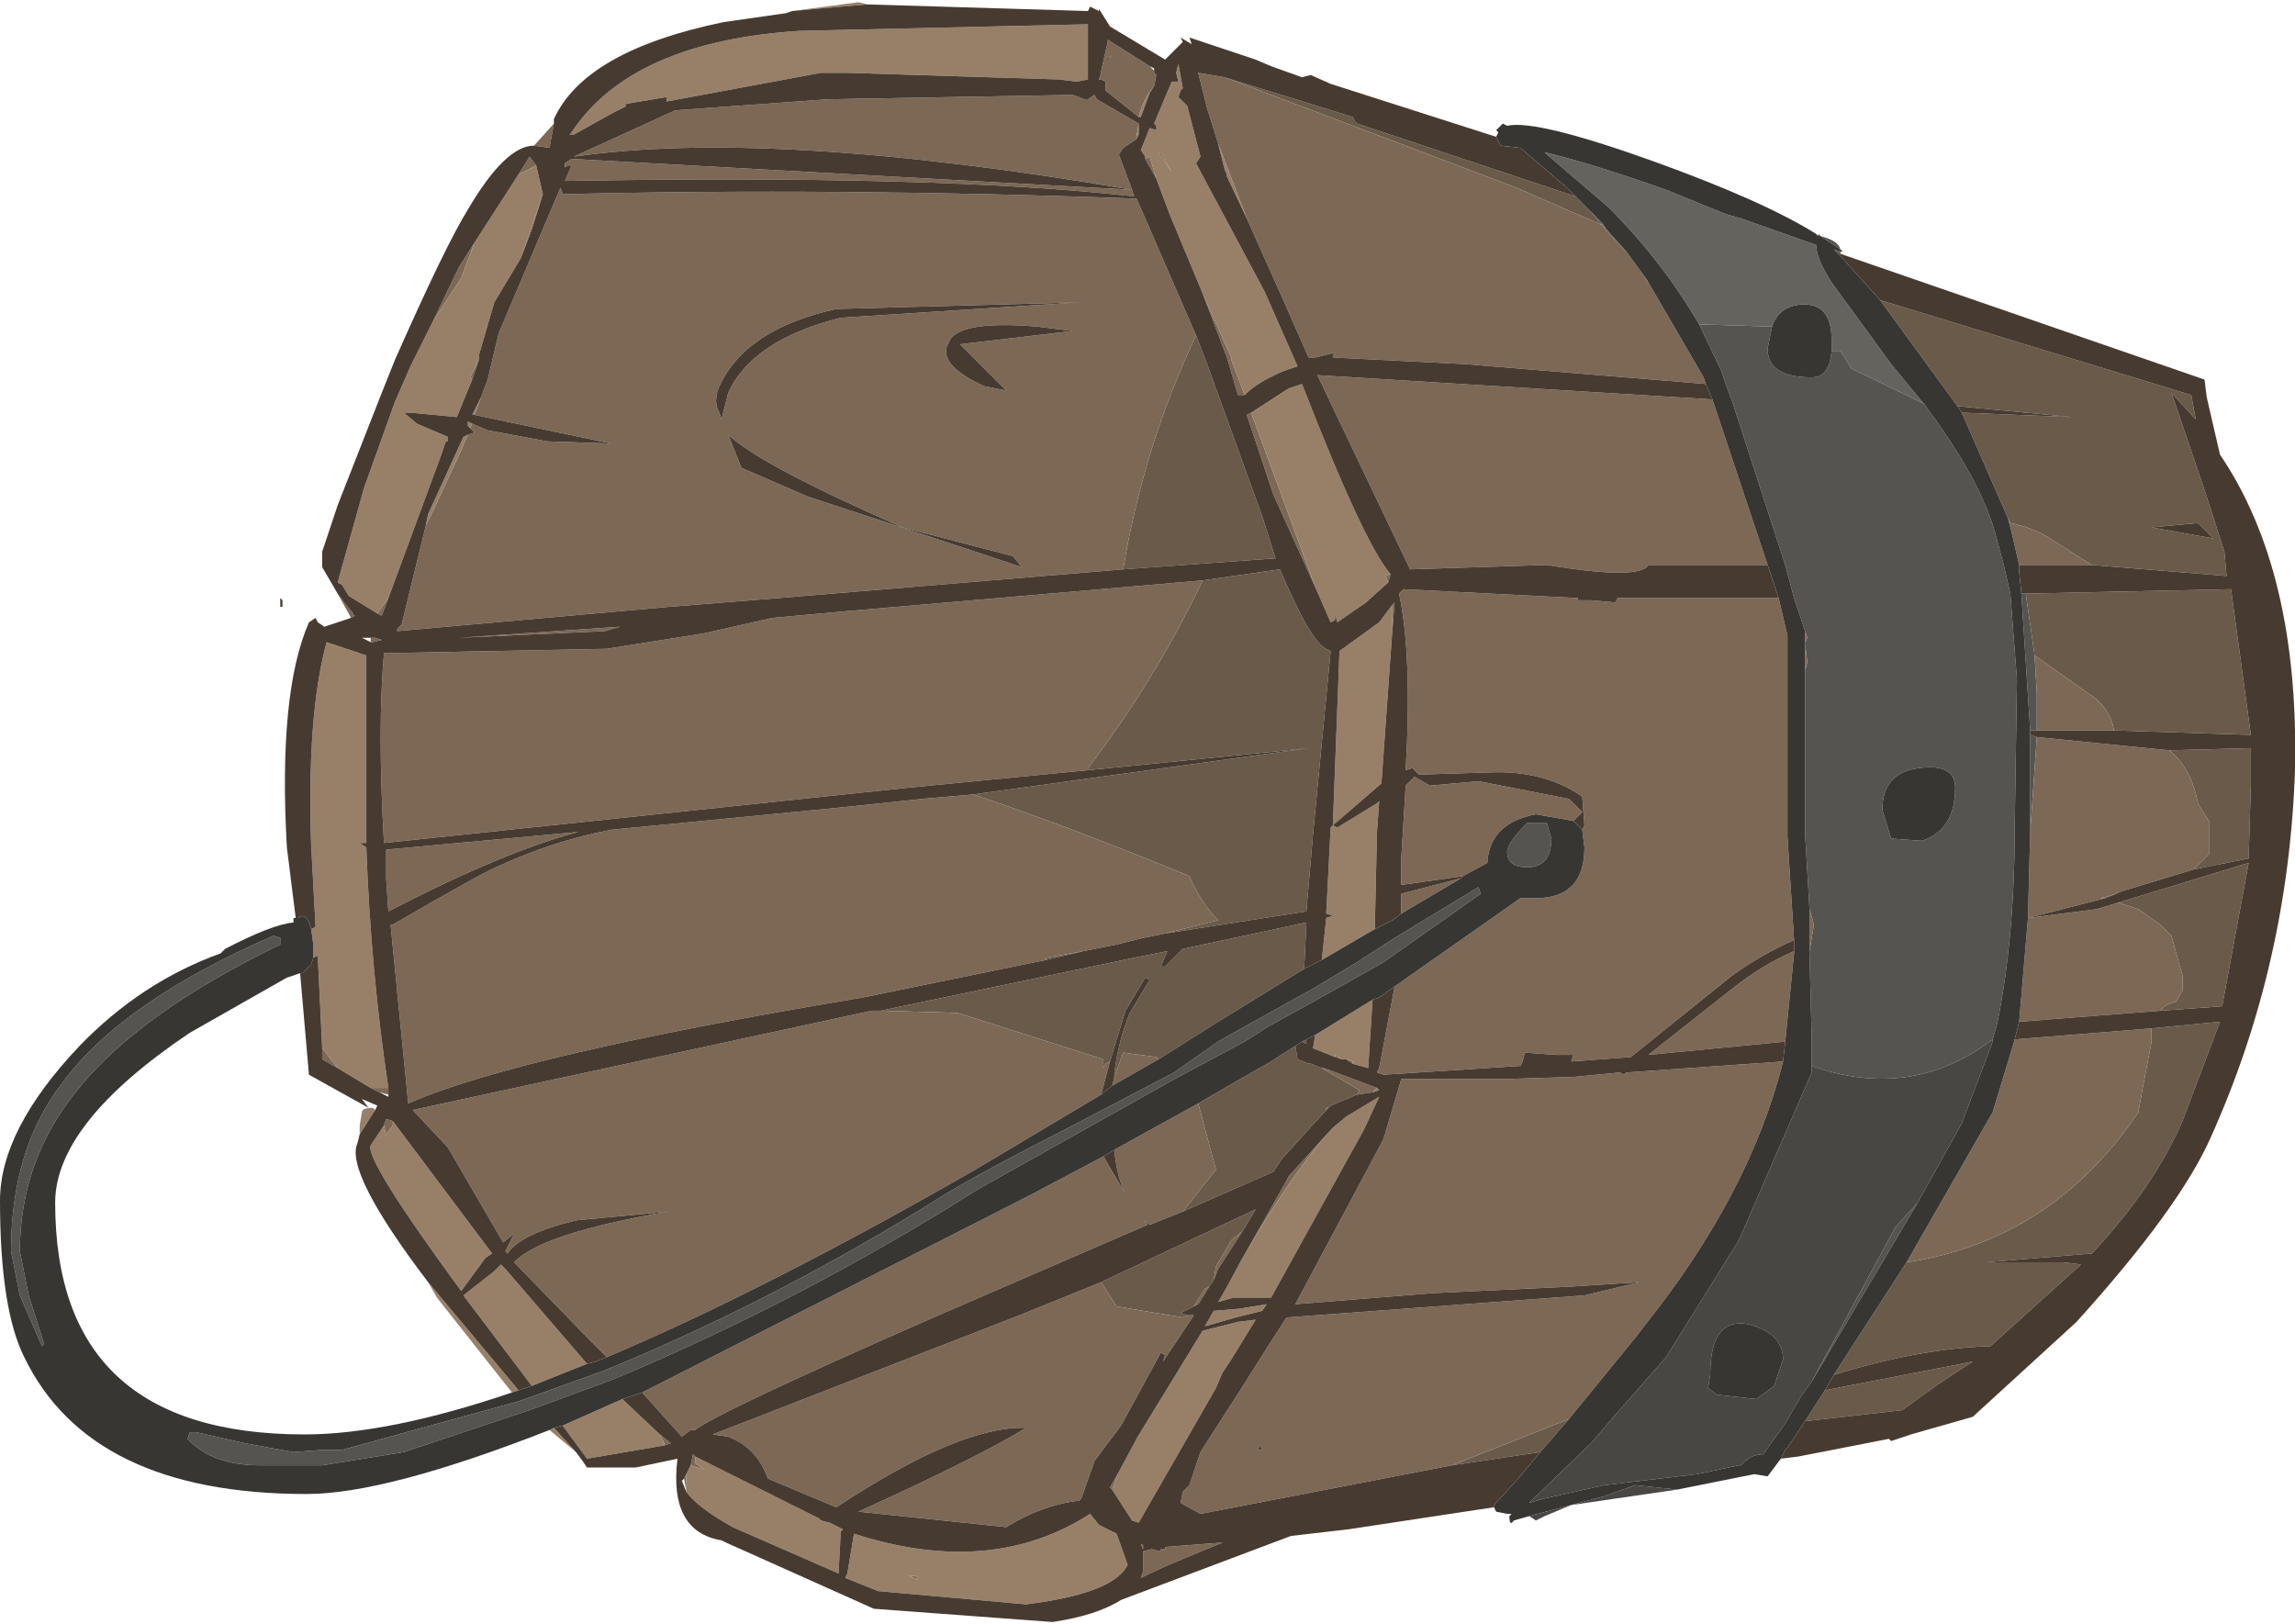 <?xml version="1.0" encoding="UTF-8" standalone="no"?>
<svg xmlns:ffdec="https://www.free-decompiler.com/flash" xmlns:xlink="http://www.w3.org/1999/xlink" ffdec:objectType="frame" height="36.8px" width="52.0px" xmlns="http://www.w3.org/2000/svg">
  <g transform="matrix(1.0, 0.0, 0.0, 1.0, 0.0, 0.0)">
    <use ffdec:characterId="922" height="36.8" transform="matrix(1.0, 0.0, 0.0, 1.0, 0.0, 0.0)" width="52.0" xlink:href="#shape0"/>
  </g>
  <defs>
    <g id="shape0" transform="matrix(1.0, 0.0, 0.0, 1.0, 0.0, 0.0)">
      <path d="M38.5 7.35 Q37.65 5.9 36.45 4.7 L35.05 3.5 35.0 3.45 Q36.05 3.7 37.75 4.3 L39.1 4.85 39.45 4.95 41.15 5.55 Q41.15 5.85 41.5 6.4 L42.85 8.25 43.55 9.1 43.6 9.15 41.95 8.35 41.7 7.95 41.55 7.95 41.5 7.95 41.5 7.7 Q41.5 6.85 40.8 6.9 40.3 6.95 40.15 7.4 L38.5 7.35 M36.3 5.05 L36.4 5.2 36.3 5.1 36.3 5.05 M37.25 6.25 L37.35 6.4 37.3 6.35 37.25 6.25" fill="#64635d" fill-rule="evenodd" stroke="none"/>
      <path d="M41.15 5.3 L41.2 5.35 41.15 5.3 M41.25 5.35 Q41.65 5.45 41.7 5.65 L41.25 5.35 M41.7 5.7 L41.7 5.75 41.6 5.7 41.55 5.65 41.7 5.7 M38.5 7.35 L40.15 7.4 40.05 7.9 Q40.05 8.55 41.05 8.55 41.45 8.55 41.5 7.95 L41.55 7.95 41.7 7.95 41.95 8.35 43.6 9.15 43.7 9.3 Q44.85 10.85 45.2 12.05 L45.4 12.8 45.55 13.45 45.7 15.4 45.65 18.7 Q45.65 21.25 45.25 23.2 L45.15 23.55 Q43.3 24.95 41.05 24.15 L41.05 24.0 41.05 23.55 41.0 21.6 41.0 21.55 41.1 20.95 41.0 20.6 40.9 18.9 40.9 15.2 40.95 15.0 40.9 14.6 40.9 14.55 40.95 14.45 40.9 14.3 40.65 13.55 40.45 12.8 39.25 9.1 39.1 8.7 39.0 8.4 38.5 7.35 M43.45 27.25 L41.05 31.3 42.95 27.8 43.45 27.25 M45.9 13.45 L46.1 14.85 46.15 15.7 46.15 16.55 46.0 16.55 45.8 13.45 45.9 13.45 M46.0 16.65 L46.15 16.7 46.0 18.85 46.0 18.6 46.0 16.65 M44.3 17.85 Q44.3 17.3 43.5 17.4 42.65 17.5 42.65 18.35 L42.85 19.0 43.55 19.05 Q44.3 18.8 44.3 17.85 M36.05 4.8 L36.3 5.05 36.3 5.1 36.05 4.8 M36.4 5.2 L36.85 5.7 36.6 5.45 36.3 5.1 36.4 5.2 M27.6 23.6 L27.95 23.4 29.75 22.4 30.75 21.8 31.6 21.25 33.5 20.1 33.55 20.25 31.35 21.8 29.75 22.7 28.75 23.25 28.2 23.6 26.7 24.4 22.15 26.95 Q18.2 29.45 13.9 31.25 L12.0 31.95 9.15 32.9 7.3 33.2 6.6 33.2 6.05 33.2 5.9 33.2 Q4.8 33.2 4.25 32.6 L4.3 32.45 4.45 32.45 5.55 32.7 6.65 32.9 7.3 32.85 7.75 32.85 11.75 31.75 13.7 31.05 Q17.6 29.45 21.35 27.1 22.15 26.6 24.5 25.4 L26.6 24.3 27.6 23.6 M34.6 19.65 Q34.15 19.65 34.15 19.3 34.15 19.1 34.6 18.65 L35.05 18.65 35.15 19.0 Q35.15 19.65 34.6 19.65 M6.35 21.4 Q3.15 22.95 1.75 24.7 0.45 26.3 0.45 28.35 L0.65 29.35 1.0 30.45 0.95 30.5 0.45 29.35 0.25 28.35 Q0.25 26.05 1.4 24.55 2.75 22.7 6.2 21.2 L6.35 21.25 6.35 21.4" fill="#565450" fill-rule="evenodd" stroke="none"/>
      <path d="M44.45 9.35 L46.95 9.45 44.85 9.25 44.35 9.2 42.6 6.8 49.65 8.95 49.75 9.5 49.2 8.9 49.95 11.1 50.4 12.5 50.45 13.05 47.4 12.8 47.15 12.65 46.45 12.2 Q46.05 11.95 45.55 11.85 L45.5 11.75 44.45 9.35 M49.8 11.85 L48.75 11.95 50.15 12.2 49.8 11.85 M46.1 14.85 L45.9 13.45 50.55 13.35 51.0 16.65 47.9 16.55 Q47.8 16.0 47.3 15.7 L46.1 14.85 M49.15 17.0 L51.0 16.95 51.0 17.75 50.95 19.45 49.7 19.7 50.05 19.35 50.05 18.6 49.95 18.45 49.8 18.2 Q49.65 17.4 49.15 17.0 M48.05 20.2 L47.95 20.25 47.7 20.35 47.6 20.35 47.95 20.25 47.95 20.2 48.05 20.2 M48.0 20.45 L50.95 19.55 50.35 22.8 48.95 22.9 Q49.05 22.75 49.3 22.7 L49.45 22.45 49.45 22.1 49.35 21.75 49.2 21.2 48.95 20.95 48.45 20.6 48.0 20.45 M48.75 23.3 L50.3 23.15 49.45 25.4 Q48.8 26.9 47.4 28.4 L46.8 28.45 45.0 28.6 46.75 28.6 47.15 28.65 45.1 30.5 Q43.5 30.55 41.55 31.15 L43.2 28.6 Q46.5 28.1 48.45 25.2 L48.55 24.65 48.75 23.6 48.75 23.3 M41.35 31.5 L44.7 30.85 Q43.9 31.35 43.1 31.95 L40.9 32.2 41.35 31.5 M35.55 32.15 L34.9 32.9 32.9 33.2 35.55 32.15 M29.6 23.55 L29.6 23.65 29.5 23.6 29.6 23.55 M29.35 23.7 L29.4 24.0 29.65 24.1 29.7 24.1 29.95 24.2 30.8 24.7 30.75 24.8 30.15 25.05 30.1 25.1 30.05 25.1 30.05 25.15 29.05 26.25 28.85 26.55 26.8 27.45 27.55 26.5 27.15 25.0 Q28.0 24.5 28.8 24.05 29.1 23.85 29.35 23.7 M35.7 4.45 L36.05 4.8 36.3 5.1 34.35 4.25 27.75 1.75 27.9 1.8 30.65 2.65 30.7 2.75 30.75 2.8 35.7 4.45 M25.45 12.9 Q25.9 10.15 27.1 7.6 L27.35 8.25 28.6 11.7 28.9 12.65 25.45 12.9 M27.25 13.15 L29.0 12.9 Q29.7 14.55 30.05 14.7 L30.15 14.75 29.75 18.9 29.6 20.65 26.4 21.15 27.6 20.85 Q27.2 20.45 26.95 19.85 24.15 18.7 22.05 18.0 L29.65 16.95 24.65 17.45 24.65 17.4 Q26.15 15.45 27.25 13.15 M24.55 21.55 L23.7 21.75 23.7 21.7 24.55 21.55 M25.25 24.4 L25.25 24.3 Q25.35 23.55 25.6 22.95 L26.05 22.2 25.95 22.15 25.5 22.9 25.15 24.05 25.05 24.1 25.0 24.2 25.0 24.0 21.7 22.95 19.95 22.9 25.7 21.7 26.45 21.55 26.3 21.9 26.4 21.9 26.8 21.5 29.6 20.9 29.55 21.95 27.6 23.15 26.25 24.0 26.2 23.95 25.45 23.85 25.25 24.4 M26.9 29.8 L26.8 29.85 25.3 29.6 24.95 29.05 28.45 27.4 28.15 27.9 27.9 28.1 27.55 28.7 27.5 29.0 27.4 29.15 27.3 29.2 27.05 29.6 26.75 29.75 26.9 29.8" fill="#6a5a49" fill-rule="evenodd" stroke="none"/>
      <path d="M16.45 34.95 L16.35 34.9 16.45 34.95 M7.95 14.0 L7.9 13.9 7.65 13.45 7.8 13.65 8.0 13.9 8.0 13.95 8.05 13.95 7.95 14.0 M12.1 3.3 L12.55 2.8 12.45 3.35 12.1 3.3 M45.5 11.75 L45.55 11.85 Q46.05 11.95 46.45 12.2 L47.15 12.65 47.4 12.8 46.3 12.8 45.75 12.8 45.6 12.15 45.5 11.75 M41.0 21.55 L41.0 21.4 41.0 21.2 41.0 20.6 41.1 20.95 41.0 21.55 M40.9 15.2 L40.9 14.6 40.95 15.0 40.9 15.2 M40.9 14.55 L40.9 14.3 40.95 14.45 40.9 14.55 M46.1 14.85 L47.3 15.7 Q47.8 16.0 47.9 16.55 L46.15 16.55 46.15 15.7 46.1 14.85 M46.15 16.7 L48.65 16.95 49.15 17.0 Q49.65 17.4 49.8 18.2 L49.95 18.45 50.05 18.6 50.05 19.35 49.7 19.7 48.05 20.2 47.95 20.2 47.95 20.25 47.6 20.35 47.7 20.35 45.95 20.8 47.5 20.6 48.0 20.45 48.45 20.6 48.95 20.95 49.2 21.2 49.35 21.75 49.45 22.1 49.45 22.45 49.3 22.7 Q49.05 22.75 48.95 22.9 L45.75 23.15 45.95 20.8 46.0 18.85 46.15 16.7 M45.65 23.55 L48.75 23.3 48.75 23.6 48.55 24.65 48.45 25.2 Q46.5 28.1 43.2 28.6 L45.15 25.2 45.65 23.55 M40.65 21.55 L40.65 21.6 40.45 23.6 37.35 23.9 39.25 22.4 Q39.95 21.85 40.65 21.55 M40.4 24.05 Q39.65 27.05 37.25 30.05 L37.1 30.25 35.55 32.15 32.9 33.2 27.2 34.3 26.75 34.05 26.8 33.8 26.95 33.65 27.2 32.9 28.1 31.5 28.7 30.55 29.15 29.85 35.9 29.35 37.15 29.05 35.6 29.15 32.45 29.3 29.35 29.55 31.3 25.9 31.35 25.8 31.75 24.45 34.05 24.45 35.65 24.4 36.7 24.3 36.8 24.35 36.85 24.3 40.4 24.05 M40.3 13.55 L40.5 14.4 40.5 18.95 40.65 21.3 Q39.95 21.6 39.25 22.1 L36.95 23.95 35.6 24.05 35.65 23.9 35.25 23.9 34.55 23.85 34.5 24.05 34.45 24.15 31.35 24.35 31.2 24.3 31.25 24.2 31.6 22.35 34.45 20.35 34.8 20.35 Q35.9 20.35 35.9 19.2 L35.85 18.8 35.9 18.7 35.85 18.05 Q35.0 17.45 33.75 17.5 L32.15 17.55 32.0 17.4 31.85 17.45 Q32.0 14.85 31.7 13.45 L31.8 13.35 35.75 13.55 35.75 13.6 36.05 13.6 36.6 13.65 36.65 13.55 40.3 13.55 M30.65 24.1 L30.5 24.0 30.65 24.05 30.65 24.1 M30.4 24.0 L30.25 23.95 30.25 23.9 30.4 24.0 M29.7 24.1 L29.95 24.2 30.0 24.2 31.2 24.65 31.1 24.75 30.75 24.8 30.8 24.7 29.95 24.2 29.7 24.1 M30.1 25.1 L30.05 25.15 30.05 25.1 30.1 25.1 M26.8 27.45 L26.05 27.75 25.9 27.65 26.0 27.75 21.15 29.85 Q16.25 32.0 15.75 32.4 L15.65 32.4 15.45 32.55 14.55 31.55 23.3 27.1 25.0 26.2 25.5 27.05 Q25.3 26.65 25.25 26.05 L27.15 25.0 27.55 26.5 26.8 27.45 M14.95 32.5 L15.2 32.7 15.05 32.75 15.05 32.7 14.95 32.5 M36.85 5.7 L37.25 6.25 37.3 6.35 37.35 6.4 38.6 8.55 38.65 8.7 33.2 8.25 30.2 8.1 30.2 8.0 29.8 8.1 29.65 8.1 29.1 6.85 28.25 4.95 27.6 3.25 27.35 2.45 27.15 1.65 27.75 1.75 34.35 4.25 36.3 5.1 36.6 5.45 36.85 5.7 M38.8 9.05 L40.05 12.8 37.35 12.8 Q37.15 13.15 35.05 12.8 L31.95 12.9 29.85 8.5 38.8 9.05 M26.05 1.5 L26.15 1.6 26.15 1.65 26.2 1.7 26.15 1.95 Q25.9 2.25 25.8 2.65 L25.05 2.05 25.05 1.85 24.95 1.8 24.9 1.8 24.95 1.65 24.95 1.6 25.1 0.95 25.1 0.9 26.05 1.5 M25.8 2.8 L25.75 3.1 25.75 3.15 25.45 3.35 25.35 3.5 25.65 4.3 25.7 4.45 Q21.25 3.95 12.8 4.1 L12.95 3.75 12.85 3.75 12.8 3.8 12.8 3.7 12.95 3.6 25.65 4.3 Q17.45 2.9 13.0 3.55 L15.3 2.5 18.75 2.25 24.3 2.15 24.45 2.2 24.65 2.25 24.8 2.15 24.85 2.25 25.8 2.8 M25.85 3.4 L25.95 3.55 25.85 3.4 M25.95 3.6 L26.05 3.55 26.2 4.05 25.95 3.6 M27.25 6.65 L27.9 8.1 27.9 8.15 28.2 8.95 28.05 8.95 27.8 8.1 27.25 6.65 M26.25 3.45 L26.3 3.45 26.55 3.9 26.25 3.45 M10.9 9.0 L11.05 8.6 11.3 7.55 12.7 4.25 12.75 4.4 Q18.95 4.25 25.75 4.5 L25.95 4.95 27.1 7.6 Q25.9 10.15 25.45 12.9 L17.65 13.55 16.4 13.65 15.15 13.75 9.0 14.3 9.0 14.25 9.1 14.15 9.65 11.9 9.8 11.6 10.45 10.2 10.6 9.85 10.75 9.8 10.65 9.7 10.7 9.6 11.05 9.75 12.4 10.0 13.85 10.05 10.75 9.4 10.9 9.0 M25.2 1.25 L25.05 1.35 25.1 1.35 25.2 1.25 M12.95 3.0 L13.0 3.05 12.9 3.05 12.95 3.0 M22.8 8.85 L21.75 7.8 24.3 7.5 23.5 7.4 Q21.7 7.25 21.5 7.75 21.2 8.25 22.3 8.75 L22.8 8.85 M28.35 9.35 L29.8 13.3 28.85 11.2 28.25 9.4 28.35 9.35 M31.45 13.2 L31.4 13.05 31.5 13.0 31.5 13.05 31.45 13.2 M27.25 13.15 Q26.15 15.45 24.65 17.4 L24.65 17.45 20.55 17.85 8.7 19.1 Q8.55 16.5 8.7 14.8 L13.75 14.7 15.95 14.35 17.5 14.0 19.15 13.85 27.25 13.15 M22.05 18.0 Q24.15 18.7 26.95 19.85 27.2 20.45 27.6 20.85 L26.4 21.15 25.9 21.25 25.3 21.4 24.55 21.55 23.7 21.7 23.7 21.75 19.55 22.6 Q11.75 23.9 9.25 25.0 L8.85 20.95 8.9 20.95 Q11.05 19.7 11.35 19.6 12.55 19.05 13.85 18.8 L19.0 18.3 20.9 18.1 22.05 18.0 M23.15 12.85 L22.95 12.6 20.45 11.95 Q17.25 10.55 16.5 9.85 L16.8 10.6 18.3 11.25 21.95 12.45 23.15 12.85 M25.25 24.4 L25.45 23.85 26.2 23.95 26.25 24.0 25.2 24.6 25.25 24.4 M19.95 22.9 L21.7 22.95 25.0 24.0 25.0 24.2 25.05 24.1 25.15 24.05 24.95 24.8 22.1 26.5 Q17.3 29.25 13.75 30.75 L13.35 30.35 11.65 28.6 Q12.25 27.95 15.15 27.45 L13.05 27.65 Q11.8 27.95 11.5 28.4 L11.45 28.35 11.65 27.95 11.4 28.15 10.15 26.0 9.35 25.15 19.75 22.9 19.95 22.9 M31.75 20.7 L31.75 20.25 33.1 19.9 31.75 20.7 M33.15 19.85 L31.75 20.05 31.75 19.45 31.85 17.8 32.05 17.6 32.4 17.8 33.5 17.7 35.55 18.1 35.85 18.4 35.65 18.6 34.8 18.45 Q33.75 18.65 33.7 19.55 L33.15 19.85 M31.55 13.7 L31.6 13.65 31.55 14.25 31.55 13.7 M11.75 3.95 L12.0 3.55 12.15 3.75 11.75 3.95 M12.3 4.4 L12.05 5.2 11.8 5.85 12.3 4.4 M10.85 8.15 L10.7 8.6 10.65 8.55 10.85 8.15 M8.8 13.55 L8.65 13.95 8.55 13.9 8.8 13.55 M9.8 7.3 L10.4 6.05 10.75 5.5 10.45 6.3 9.8 7.3 M16.3 8.75 Q16.15 9.1 16.3 9.35 L16.35 9.5 16.5 8.9 Q17.05 7.7 19.05 7.2 L24.45 6.85 18.95 7.0 Q16.9 7.45 16.3 8.75 M8.4 14.55 L8.4 14.45 8.5 14.45 8.65 14.5 8.45 14.55 8.4 14.55 M8.8 24.65 L8.8 24.8 8.6 24.75 8.4 24.65 8.8 24.65 M7.65 24.2 L7.3 24.0 7.3 23.75 7.65 24.2 M8.75 19.9 L8.75 19.25 13.1 18.85 Q11.4 19.3 8.8 20.65 L8.75 19.9 M7.2 19.45 L7.2 19.8 7.2 21.15 7.2 19.45 M13.7 14.3 L10.4 14.45 14.05 14.2 13.7 14.3 M8.9 25.4 L8.9 25.5 8.75 25.7 8.75 25.75 8.7 25.5 8.75 25.35 8.9 25.4 M15.75 33.0 L15.75 33.15 15.95 33.3 15.65 33.2 15.7 32.95 15.75 33.0 M15.55 33.4 L15.55 33.8 15.5 33.5 15.55 33.4 M26.9 29.8 L27.05 29.8 26.35 30.85 26.4 30.7 26.3 30.65 25.4 32.3 24.8 33.1 24.5 33.95 24.45 34.0 Q23.6 34.1 22.8 34.6 L19.45 34.25 Q22.2 33.0 23.25 32.35 21.75 32.3 18.95 34.15 L18.35 33.9 17.4 33.5 Q17.15 32.8 16.5 32.55 L16.15 32.5 23.1 29.8 24.95 29.05 25.3 29.6 26.8 29.85 26.9 29.8 M28.15 27.9 L27.6 28.75 27.5 29.0 27.55 28.7 27.9 28.1 28.15 27.9 M27.4 29.15 L27.15 29.55 27.05 29.6 27.3 29.2 27.4 29.15 M30.2 25.55 Q29.25 26.6 28.1 28.6 L29.15 26.75 29.2 26.65 30.2 25.55 M25.35 33.35 L25.2 33.75 25.15 33.7 25.35 33.35 M20.8 35.8 L20.6 35.7 20.75 35.7 20.8 35.8 M28.55 32.75 L28.5 32.85 28.6 32.85 28.55 32.75 M25.9 35.0 L25.9 35.1 25.85 35.0 25.9 35.0 M27.7 34.95 L26.85 35.3 Q26.25 35.55 25.85 35.75 L25.9 35.6 25.9 35.15 26.1 35.1 26.3 35.15 26.3 35.1 26.4 35.1 26.4 35.05 27.7 34.95" fill="#7c6855" fill-rule="evenodd" stroke="none"/>
      <path d="M38.0 33.75 L35.6 34.1 35.0 34.35 34.8 34.45 34.65 34.35 36.35 33.9 37.05 33.65 38.0 33.75 M45.15 23.55 L45.15 23.6 44.45 25.45 43.45 27.25 42.95 27.8 41.05 31.3 40.8 31.65 40.45 32.25 40.2 32.6 39.95 32.95 Q39.65 32.95 39.45 33.2 L39.4 33.2 38.45 33.4 36.35 33.65 35.0 33.95 34.65 34.05 34.7 34.0 36.05 32.7 36.65 32.0 37.75 30.75 39.4 28.1 41.05 24.3 41.05 24.15 Q43.3 24.95 45.15 23.55 M40.4 30.8 Q40.4 30.2 39.6 30.0 38.75 29.85 38.75 31.15 L38.7 31.45 38.9 31.6 39.8 31.7 40.2 31.4 40.4 30.8" fill="#494744" fill-rule="evenodd" stroke="none"/>
      <path d="M13.05 32.9 L12.45 32.4 12.55 32.35 13.05 32.9 M17.95 0.25 L19.45 0.05 19.65 0.1 18.5 0.2 17.95 0.25 M31.1 22.65 L31.0 24.2 30.65 24.1 30.65 24.05 30.5 24.0 30.4 24.0 30.25 23.9 30.25 23.95 29.75 23.75 29.8 23.45 31.1 22.65 M29.95 24.2 L30.0 24.2 29.95 24.2 M31.2 24.65 L31.25 24.7 31.1 24.75 31.2 24.65 M14.1 31.7 L14.95 32.5 15.05 32.7 15.05 32.75 13.3 33.05 12.75 32.3 14.1 31.7 M27.6 3.25 L28.25 4.95 27.8 4.0 27.8 3.95 27.75 3.85 27.6 3.25 M26.15 1.95 L26.05 2.1 25.85 2.65 25.8 2.65 Q25.9 2.25 26.15 1.95 M25.8 2.8 L25.8 3.05 25.75 3.15 25.75 3.1 25.8 2.8 M24.45 2.2 L24.6 2.25 24.65 2.25 24.45 2.2 M25.85 3.4 L26.05 2.9 26.2 2.95 26.2 2.85 26.15 2.8 26.55 1.85 26.7 1.85 26.65 1.65 26.7 1.45 26.8 2.0 26.75 2.05 26.7 2.2 26.9 2.4 27.2 3.55 27.1 3.7 28.65 6.6 29.4 8.3 29.1 8.4 Q28.5 8.65 28.2 8.95 L27.9 8.15 27.9 8.1 27.25 6.65 26.5 4.85 26.2 4.05 26.05 3.55 25.95 3.6 25.95 3.55 25.85 3.4 M26.25 3.45 L26.55 3.9 26.3 3.45 26.25 3.45 M10.9 9.0 L10.75 9.4 10.7 9.4 10.9 9.0 M10.7 9.6 L10.65 9.7 10.6 9.65 10.6 9.55 10.7 9.6 M10.6 9.85 L10.45 10.2 9.8 11.6 9.65 11.9 9.7 11.65 10.5 9.9 10.6 9.85 M12.95 3.0 Q14.3 0.95 18.1 0.7 L24.65 0.55 24.65 1.8 24.4 1.85 24.0 1.8 19.2 1.65 18.6 1.65 15.1 2.3 15.1 2.2 14.2 2.35 14.15 2.4 14.2 2.4 13.9 2.55 13.0 3.05 12.95 3.0 M28.35 9.35 L29.2 8.8 29.5 8.7 Q30.9 12.3 31.5 13.0 L31.4 13.05 31.45 13.2 30.95 13.65 30.3 14.1 30.25 13.9 30.25 14.05 30.15 14.1 29.8 13.3 28.35 9.35 M31.55 14.25 L31.3 17.75 30.2 18.7 30.3 18.75 31.2 18.2 31.25 18.15 31.2 18.85 31.15 21.05 29.95 21.75 30.05 20.8 30.2 20.75 30.05 20.7 30.15 18.75 30.2 18.7 30.35 14.75 31.25 14.1 31.55 13.7 31.55 14.25 M11.75 3.95 L12.15 3.75 12.3 4.4 11.8 5.85 11.2 6.85 10.85 8.05 10.85 8.15 10.65 8.55 10.7 8.6 10.35 9.45 9.3 9.35 9.15 9.35 9.45 9.6 10.15 9.9 10.15 10.0 10.1 10.0 10.0 10.3 8.8 13.55 8.55 13.9 7.9 13.5 7.75 13.25 7.65 13.2 8.25 11.05 8.95 9.1 9.3 8.3 9.8 7.3 10.45 6.3 10.75 5.5 11.75 3.95 M7.05 21.05 L7.15 21.0 7.05 19.15 Q6.95 16.2 7.4 14.55 L8.3 14.85 8.3 19.1 8.15 19.1 8.3 19.2 Q8.4 22.0 8.8 24.65 L8.4 24.65 7.65 24.2 7.3 23.75 7.2 21.65 7.1 21.7 7.1 21.4 7.05 21.05 M8.8 24.8 L8.8 24.85 8.8 24.8 M8.5 25.15 L8.15 25.7 8.15 25.5 8.2 25.2 Q8.2 25.1 8.45 25.1 L8.5 25.15 M9.7 29.05 L11.75 31.5 11.6 31.55 9.9 29.4 9.7 29.05 M12.05 31.4 L10.5 29.35 11.2 28.8 11.35 28.65 11.45 28.75 13.3 30.9 12.05 31.4 M7.2 19.45 L7.2 21.15 7.2 19.8 7.2 19.45 M8.9 25.4 L11.15 28.4 11.0 28.5 10.45 29.25 Q8.25 26.25 8.4 25.95 L8.7 25.5 8.75 25.75 8.75 25.7 8.9 25.5 8.9 25.4 M15.65 33.2 L15.95 33.3 15.75 33.15 15.75 33.0 18.35 34.3 18.55 34.4 18.6 34.45 18.8 34.5 19.1 34.65 19.05 34.7 19.0 35.65 16.6 34.6 Q15.8 34.15 15.55 33.8 L15.55 33.4 15.65 33.2 M19.9 36.05 L19.15 35.75 19.2 35.65 19.35 34.75 Q22.45 35.75 24.7 34.3 L24.9 34.55 25.3 34.75 25.55 35.45 Q25.25 36.1 23.25 36.35 L19.9 36.05 M30.2 25.55 L30.5 25.3 31.25 24.85 30.9 25.6 28.8 29.4 27.95 29.4 27.6 29.5 27.75 29.25 28.1 28.6 Q29.25 26.6 30.2 25.55 M25.35 33.35 L25.7 32.7 25.75 32.6 26.3 31.7 27.25 30.15 28.05 29.95 28.45 29.9 27.9 30.8 27.7 31.1 27.55 31.45 25.8 34.5 25.65 34.45 25.2 33.75 25.35 33.35 M27.3 30.05 L27.5 29.7 28.1 29.65 28.7 29.55 28.6 29.7 28.0 29.85 27.3 30.05 M20.8 35.8 L20.75 35.7 20.6 35.7 20.8 35.8" fill="#988068" fill-rule="evenodd" stroke="none"/>
      <path d="M41.2 5.35 L41.2 5.3 41.25 5.35 41.7 5.65 41.75 5.7 41.7 5.7 41.55 5.65 41.6 5.7 41.7 5.8 42.15 6.3 42.6 6.8 44.35 9.2 44.45 9.35 45.5 11.75 45.6 12.15 45.75 12.8 45.75 12.95 45.8 13.45 46.0 16.55 46.0 16.65 46.0 18.6 46.0 18.85 45.95 20.8 45.75 23.15 45.65 23.55 45.15 25.2 43.2 28.6 41.55 31.15 41.35 31.5 40.9 32.2 40.5 32.8 40.45 32.85 40.35 33.05 40.05 33.45 39.75 33.4 38.0 33.75 37.05 33.65 36.35 33.9 34.65 34.35 34.3 34.45 Q34.2 34.6 34.2 34.35 L34.25 34.3 34.15 34.3 33.9 34.25 33.85 34.15 33.85 34.1 34.4 33.5 34.9 32.9 35.55 32.15 37.1 30.25 37.25 30.05 Q39.65 27.05 40.4 24.05 L40.45 23.6 40.65 21.6 40.65 21.55 40.65 21.3 40.5 18.95 40.5 14.4 40.3 13.55 40.05 12.8 38.8 9.05 38.65 8.7 38.6 8.55 37.35 6.4 37.25 6.25 36.85 5.7 36.4 5.2 36.3 5.05 36.05 4.8 35.7 4.45 35.5 4.25 34.45 3.35 34.0 3.3 33.9 3.1 33.95 3.0 33.9 2.95 34.05 2.8 34.15 2.85 Q34.8 2.7 37.45 3.65 39.95 4.55 41.15 5.3 L41.2 5.35 M12.45 32.4 Q8.75 33.85 6.95 33.85 2.05 33.85 0.55 30.75 0.0 29.65 0.0 27.2 0.0 25.6 1.8 23.7 3.2 22.25 5.0 21.6 L5.1 21.5 Q6.15 20.95 6.65 20.9 L6.65 20.8 6.7 20.8 6.75 20.8 Q6.95 20.65 7.05 21.05 L7.1 21.4 7.1 21.7 7.05 21.85 6.85 22.05 6.8 22.05 6.5 22.15 4.3 23.4 Q1.25 25.45 1.25 27.25 1.25 32.5 6.9 32.5 8.8 32.5 11.6 31.55 L11.75 31.5 12.05 31.4 13.3 30.9 13.5 30.85 13.75 30.75 Q17.3 29.25 22.1 26.5 L24.95 24.8 25.2 24.6 26.25 24.0 27.6 23.15 29.55 21.95 29.75 21.85 29.95 21.75 31.15 21.05 31.55 20.85 31.75 20.7 33.1 19.9 33.15 19.85 33.7 19.55 Q33.75 18.65 34.8 18.45 L35.65 18.6 35.85 18.8 35.9 19.2 Q35.9 20.35 34.8 20.35 L34.45 20.35 31.6 22.35 31.25 22.6 31.1 22.65 29.8 23.45 29.7 23.5 29.6 23.55 29.5 23.6 29.35 23.7 Q29.1 23.85 28.8 24.05 28.0 24.5 27.15 25.0 L25.25 26.05 25.0 26.2 23.3 27.1 14.55 31.55 14.25 31.65 14.1 31.7 12.75 32.3 12.55 32.35 12.45 32.4 M43.6 9.15 L43.55 9.1 42.85 8.25 41.5 6.4 Q41.15 5.85 41.15 5.55 L39.45 4.95 39.1 4.85 37.75 4.3 Q36.05 3.7 35.0 3.45 L35.05 3.5 36.45 4.7 Q37.65 5.9 38.5 7.35 L39.0 8.4 39.1 8.7 39.25 9.1 40.45 12.8 40.65 13.55 40.9 14.3 40.9 14.55 40.9 14.6 40.9 15.2 40.9 18.9 41.0 20.6 41.0 21.2 41.0 21.4 41.0 21.55 41.0 21.6 41.05 23.55 41.05 24.0 41.05 24.15 41.05 24.3 39.4 28.1 37.75 30.75 36.65 32.0 36.05 32.7 34.7 34.0 34.65 34.05 35.0 33.95 36.35 33.65 38.45 33.4 39.4 33.2 39.45 33.2 Q39.65 32.95 39.95 32.95 L40.2 32.6 40.45 32.25 40.8 31.65 41.05 31.3 43.45 27.25 44.45 25.45 45.15 23.6 45.15 23.55 45.25 23.2 Q45.65 21.25 45.65 18.7 L45.7 15.4 45.55 13.45 45.4 12.8 45.2 12.05 Q44.85 10.85 43.7 9.3 L43.6 9.15 M40.15 7.4 Q40.3 6.95 40.8 6.9 41.5 6.85 41.5 7.7 L41.5 7.95 Q41.45 8.55 41.05 8.55 40.05 8.55 40.05 7.9 L40.15 7.4 M34.65 34.05 L34.6 34.05 34.65 34.05 M44.3 17.85 Q44.3 18.8 43.55 19.05 L42.85 19.0 42.65 18.35 Q42.65 17.5 43.5 17.4 44.3 17.3 44.3 17.85 M27.6 23.6 L26.6 24.3 24.5 25.4 Q22.15 26.6 21.35 27.1 17.6 29.45 13.7 31.05 L11.75 31.75 7.75 32.85 7.3 32.85 6.65 32.9 5.55 32.7 4.45 32.45 4.3 32.45 4.25 32.6 Q4.8 33.2 5.9 33.2 L6.05 33.2 6.6 33.2 7.3 33.2 9.15 32.9 12.0 31.95 13.9 31.25 Q18.2 29.45 22.15 26.95 L26.7 24.4 28.2 23.6 28.75 23.25 29.75 22.7 31.35 21.8 33.55 20.25 33.5 20.1 31.6 21.25 30.75 21.8 29.75 22.4 27.95 23.4 27.6 23.6 M34.6 19.65 Q35.15 19.65 35.15 19.0 L35.05 18.65 34.6 18.65 Q34.15 19.1 34.15 19.3 34.15 19.65 34.6 19.65 M6.35 21.4 L6.35 21.25 6.2 21.2 Q2.75 22.7 1.4 24.55 0.25 26.05 0.25 28.35 L0.45 29.35 0.95 30.5 1.0 30.45 0.65 29.35 0.45 28.35 Q0.45 26.3 1.75 24.7 3.15 22.95 6.35 21.4 M40.4 30.8 L40.2 31.4 39.8 31.7 38.9 31.6 38.7 31.45 38.75 31.15 Q38.75 29.85 39.6 30.0 40.4 30.2 40.4 30.8" fill="#373633" fill-rule="evenodd" stroke="none"/>
      <path d="M41.7 5.75 L49.95 8.6 50.0 9.0 50.3 10.3 Q52.1 12.95 52.0 17.45 51.85 21.85 50.1 25.75 49.4 27.35 47.05 29.95 L44.7 32.1 43.3 32.5 42.85 32.65 42.8 32.6 40.75 33.0 40.35 33.05 40.45 32.85 40.5 32.8 40.9 32.2 43.1 31.95 Q43.9 31.35 44.7 30.85 L41.35 31.5 41.55 31.15 Q43.5 30.55 45.1 30.5 L47.15 28.65 46.75 28.6 45.0 28.6 46.8 28.45 47.4 28.4 Q48.8 26.9 49.45 25.4 L50.3 23.15 48.75 23.3 45.65 23.55 45.75 23.15 48.95 22.9 50.35 22.8 50.95 19.55 48.0 20.45 47.5 20.6 45.95 20.8 47.7 20.35 47.95 20.25 48.05 20.2 49.7 19.7 50.95 19.45 51.0 17.75 51.0 16.95 49.15 17.0 48.65 16.95 46.15 16.7 46.0 16.65 46.0 16.55 46.15 16.55 47.9 16.55 51.0 16.65 50.55 13.35 45.9 13.45 45.8 13.45 45.75 12.95 45.75 12.8 46.3 12.8 47.4 12.8 50.45 13.05 50.4 12.5 49.95 11.1 49.2 8.9 49.75 9.5 49.65 8.95 42.6 6.8 42.15 6.3 41.7 5.8 41.6 5.7 41.7 5.75 M33.85 34.15 L30.55 34.65 29.25 34.8 25.4 36.25 Q24.85 36.6 23.85 36.75 L19.8 36.45 16.45 34.95 16.35 34.9 Q15.15 34.7 15.35 33.05 L14.4 33.25 13.3 33.25 13.2 33.1 13.05 32.9 12.55 32.35 12.75 32.3 13.3 33.05 15.05 32.75 15.2 32.7 14.95 32.5 14.1 31.7 14.25 31.65 14.55 31.55 15.45 32.55 15.65 32.4 15.75 32.4 Q16.25 32.0 21.15 29.85 L26.0 27.75 25.9 27.65 26.05 27.75 26.8 27.45 28.85 26.55 29.05 26.25 30.05 25.15 30.1 25.1 30.15 25.05 30.75 24.8 31.1 24.75 31.25 24.7 31.2 24.65 30.0 24.2 29.95 24.2 29.7 24.1 29.65 24.1 29.4 24.0 29.35 23.7 29.5 23.6 29.6 23.65 29.6 23.55 29.7 23.5 29.8 23.45 29.75 23.75 30.25 23.95 30.4 24.0 30.5 24.0 30.65 24.1 31.0 24.2 31.1 22.65 31.25 22.6 31.6 22.35 31.25 24.2 31.2 24.3 31.35 24.35 34.45 24.15 34.5 24.05 34.55 23.85 35.25 23.9 35.65 23.9 35.6 24.05 36.95 23.95 39.25 22.1 Q39.95 21.6 40.65 21.3 L40.65 21.55 Q39.95 21.85 39.25 22.4 L37.35 23.9 40.45 23.6 40.4 24.05 36.85 24.3 36.8 24.35 36.7 24.3 35.65 24.4 34.05 24.45 31.75 24.45 31.35 25.8 31.3 25.9 29.35 29.55 32.45 29.3 35.6 29.15 37.15 29.05 35.9 29.35 29.15 29.85 28.7 30.55 28.1 31.5 27.2 32.9 26.95 33.65 26.8 33.8 26.75 34.05 27.2 34.3 32.9 33.2 34.9 32.9 34.4 33.5 33.85 34.1 33.85 34.15 M6.7 20.8 L6.5 19.2 Q6.3 15.7 7.0 14.1 L7.15 14.0 7.2 14.1 7.35 14.2 7.95 14.0 8.05 13.95 8.0 13.95 8.0 13.9 7.8 13.65 7.65 13.45 7.3 12.85 7.3 12.65 7.3 12.5 7.65 11.45 8.65 8.9 8.95 8.15 Q10.1 5.55 10.6 4.75 11.45 3.3 12.1 3.3 L12.45 3.35 12.55 2.8 12.55 2.7 Q13.25 1.15 16.4 0.5 L17.8 0.3 17.95 0.25 18.5 0.2 19.65 0.1 24.65 0.25 24.7 0.15 24.9 0.25 24.9 0.2 25.15 0.6 26.4 1.35 26.8 0.95 26.75 0.85 27.0 1.0 26.95 0.85 28.45 1.35 28.8 1.5 29.5 1.75 29.7 1.7 30.15 1.9 33.9 3.1 34.0 3.3 34.45 3.35 35.5 4.25 35.7 4.45 30.75 2.8 30.7 2.75 30.65 2.65 27.9 1.8 27.75 1.75 27.15 1.65 27.35 2.45 27.6 3.25 27.75 3.85 27.8 3.95 27.8 4.0 28.25 4.95 29.1 6.85 29.65 8.1 29.8 8.1 30.2 8.0 30.2 8.1 33.2 8.25 38.65 8.7 38.8 9.05 29.85 8.5 31.95 12.9 35.05 12.8 Q37.15 13.15 37.35 12.8 L40.05 12.8 40.3 13.55 36.65 13.55 36.6 13.65 36.05 13.6 35.75 13.6 35.75 13.55 31.8 13.35 31.7 13.45 Q32.0 14.85 31.85 17.45 L32.0 17.4 32.15 17.55 33.75 17.5 Q35.0 17.45 35.85 18.05 L35.9 18.7 35.85 18.8 35.65 18.6 35.85 18.4 35.55 18.1 33.5 17.7 32.4 17.8 32.05 17.6 31.85 17.8 31.75 19.45 31.75 20.05 33.15 19.85 33.1 19.9 31.75 20.25 31.75 20.7 31.55 20.85 31.15 21.05 31.2 18.85 31.25 18.15 31.2 18.2 30.3 18.75 30.2 18.7 31.3 17.75 31.55 14.25 31.6 13.65 31.55 13.7 31.25 14.1 30.35 14.75 30.2 18.7 30.15 18.75 30.05 20.7 30.2 20.75 30.05 20.8 29.95 21.75 29.75 21.85 29.55 21.95 29.6 20.9 26.8 21.5 26.4 21.9 26.3 21.9 26.45 21.55 25.7 21.7 19.95 22.9 19.75 22.9 9.35 25.15 10.15 26.0 11.4 28.15 11.65 27.95 11.45 28.35 11.5 28.4 Q11.8 27.95 13.05 27.65 L15.15 27.45 Q12.25 27.95 11.65 28.6 L13.35 30.35 13.75 30.75 13.5 30.85 13.3 30.9 11.45 28.75 11.35 28.65 11.2 28.8 10.5 29.35 12.05 31.4 11.75 31.5 9.7 29.05 Q7.8 26.55 8.1 25.9 L8.15 25.7 8.5 25.15 8.55 25.05 8.2 24.9 8.35 25.1 7.0 24.35 6.8 22.05 6.85 22.05 7.05 21.85 7.1 21.7 7.2 21.65 7.3 23.75 7.3 24.0 7.65 24.2 8.4 24.65 8.6 24.75 8.8 24.85 8.8 24.8 8.8 24.65 Q8.4 22.0 8.3 19.2 L8.15 19.1 8.3 19.1 8.3 14.85 7.4 14.55 Q6.95 16.2 7.05 19.15 L7.15 21.0 7.05 21.05 Q6.95 20.65 6.75 20.8 L6.7 20.8 M44.35 9.2 L44.85 9.25 46.95 9.45 44.45 9.35 44.35 9.2 M49.8 11.85 L50.15 12.2 48.75 11.95 49.8 11.85 M26.15 1.6 L26.15 1.55 26.05 1.5 25.1 0.9 25.1 0.95 24.95 1.6 24.95 1.65 24.9 1.8 24.95 1.8 25.05 1.85 25.05 2.05 25.8 2.65 25.85 2.65 26.05 2.1 26.15 1.95 26.2 1.7 26.15 1.65 26.15 1.6 M25.75 3.15 L25.8 3.05 25.8 2.8 24.85 2.25 24.8 2.15 24.65 2.25 24.6 2.25 24.45 2.2 24.3 2.15 18.75 2.25 15.3 2.5 13.0 3.55 Q17.45 2.9 25.65 4.3 L12.95 3.6 12.8 3.7 12.8 3.8 12.85 3.75 12.95 3.75 12.8 4.1 Q21.25 3.95 25.7 4.45 L25.65 4.3 25.35 3.5 25.45 3.35 25.75 3.15 M28.2 8.95 Q28.5 8.65 29.1 8.4 L29.4 8.3 28.65 6.6 27.1 3.7 27.2 3.55 26.9 2.4 26.7 2.2 26.75 2.05 26.8 2.0 26.7 1.45 26.65 1.65 26.7 1.85 26.55 1.85 26.15 2.8 26.2 2.85 26.2 2.95 26.05 2.9 25.85 3.4 25.95 3.55 25.95 3.6 26.2 4.05 26.5 4.85 27.25 6.65 27.8 8.1 28.05 8.95 28.2 8.95 M27.1 7.6 L25.95 4.95 25.75 4.5 Q18.95 4.25 12.75 4.4 L12.7 4.25 11.3 7.55 11.05 8.6 10.9 9.0 10.7 9.4 10.75 9.4 13.85 10.05 12.4 10.0 11.05 9.75 10.7 9.6 10.6 9.55 10.6 9.65 10.65 9.7 10.75 9.8 10.6 9.85 10.5 9.9 9.7 11.65 9.65 11.9 9.1 14.15 9.0 14.25 9.0 14.3 15.15 13.75 16.4 13.65 17.65 13.55 25.45 12.9 28.9 12.65 28.6 11.7 27.35 8.25 27.1 7.6 M25.2 1.25 L25.1 1.35 25.05 1.35 25.2 1.25 M13.0 3.05 L13.9 2.55 14.2 2.4 14.15 2.4 14.2 2.35 15.1 2.2 15.1 2.3 18.6 1.65 19.2 1.65 24.0 1.8 24.4 1.85 24.65 1.8 24.65 0.55 18.1 0.7 Q14.3 0.95 12.95 3.0 L12.9 3.05 13.0 3.05 M22.8 8.85 L22.3 8.75 Q21.2 8.25 21.5 7.75 21.7 7.25 23.5 7.4 L24.3 7.5 21.75 7.8 22.8 8.85 M31.5 13.0 Q30.9 12.3 29.5 8.7 L29.2 8.8 28.35 9.35 28.25 9.4 28.85 11.2 29.8 13.3 30.15 14.1 30.25 14.05 30.25 13.9 30.3 14.1 30.95 13.65 31.45 13.2 31.5 13.05 31.5 13.0 M26.4 21.15 L29.6 20.65 29.75 18.9 30.15 14.75 30.05 14.7 Q29.7 14.55 29.0 12.9 L27.25 13.15 19.15 13.85 17.5 14.0 15.95 14.35 13.75 14.7 8.7 14.8 Q8.55 16.5 8.7 19.1 L20.55 17.85 24.65 17.45 29.65 16.95 22.05 18.0 20.9 18.1 19.0 18.3 13.85 18.8 Q12.55 19.05 11.35 19.6 11.05 19.7 8.9 20.95 L8.85 20.95 9.25 25.0 Q11.75 23.9 19.55 22.6 L23.7 21.75 24.55 21.55 25.3 21.4 25.9 21.25 26.4 21.15 M23.15 12.85 L21.95 12.45 18.3 11.25 16.8 10.6 16.5 9.85 Q17.25 10.55 20.45 11.95 L22.95 12.6 23.15 12.85 M25.15 24.05 L25.5 22.9 25.95 22.15 26.05 22.2 25.6 22.95 Q25.35 23.55 25.25 24.3 L25.25 24.4 25.2 24.6 24.95 24.8 25.15 24.05 M12.15 3.75 L12.0 3.55 11.75 3.95 10.75 5.5 10.4 6.05 9.8 7.3 9.3 8.3 8.95 9.1 8.25 11.05 7.65 13.2 7.75 13.25 7.9 13.5 8.55 13.9 8.65 13.95 8.8 13.55 10.0 10.3 10.1 10.0 10.15 10.0 10.15 9.9 9.45 9.6 9.15 9.35 9.3 9.35 10.35 9.45 10.7 8.6 10.85 8.15 10.85 8.05 11.2 6.85 11.8 5.85 12.05 5.2 12.3 4.4 12.15 3.75 M16.3 8.75 Q16.9 7.45 18.95 7.0 L24.45 6.85 19.05 7.2 Q17.05 7.7 16.5 8.9 L16.35 9.5 16.3 9.35 Q16.15 9.1 16.3 8.75 M8.4 14.55 L8.45 14.55 8.65 14.5 8.5 14.45 8.4 14.45 8.35 14.45 8.2 14.45 8.4 14.55 M6.35 13.55 L6.4 13.6 6.4 13.75 6.35 13.75 6.35 13.6 6.35 13.55 M8.75 19.9 L8.8 20.65 Q11.4 19.3 13.1 18.85 L8.75 19.25 8.75 19.9 M13.7 14.3 L14.05 14.2 10.4 14.45 13.7 14.3 M8.7 25.5 L8.4 25.95 Q8.25 26.25 10.45 29.25 L11.0 28.5 11.15 28.4 8.9 25.4 8.75 25.35 8.7 25.5 M15.75 33.0 L15.7 32.95 15.65 33.2 15.55 33.4 15.5 33.5 15.45 33.55 15.55 33.8 Q15.8 34.15 16.6 34.6 L19.0 35.65 19.05 34.7 19.1 34.65 18.8 34.5 18.6 34.45 18.55 34.4 18.35 34.3 15.75 33.0 M24.95 29.05 L23.1 29.8 16.15 32.5 16.5 32.55 Q17.15 32.8 17.4 33.5 L18.35 33.9 18.95 34.15 Q21.75 32.3 23.25 32.35 22.2 33.0 19.45 34.25 L22.8 34.6 Q23.6 34.1 24.45 34.0 L24.5 33.95 24.8 33.1 25.4 32.3 26.3 30.65 26.4 30.7 26.35 30.85 27.05 29.8 26.9 29.8 26.75 29.75 27.05 29.6 27.15 29.55 27.4 29.15 27.5 29.0 27.6 28.75 28.15 27.9 28.45 27.4 24.95 29.05 M19.9 36.05 L23.25 36.35 Q25.25 36.1 25.55 35.45 L25.3 34.75 24.9 34.55 24.7 34.3 Q22.45 35.75 19.35 34.75 L19.2 35.65 19.15 35.75 19.9 36.05 M28.1 28.6 L27.75 29.25 27.6 29.5 27.95 29.4 28.8 29.4 30.9 25.6 31.25 24.85 30.5 25.3 30.2 25.55 29.2 26.65 29.15 26.75 28.1 28.6 M27.3 30.05 L28.0 29.85 28.6 29.7 28.7 29.55 28.1 29.65 27.5 29.7 27.3 30.05 M25.2 33.75 L25.65 34.45 25.8 34.5 27.55 31.45 27.7 31.1 27.9 30.8 28.45 29.9 28.05 29.95 27.25 30.15 26.3 31.7 25.75 32.6 25.7 32.7 25.35 33.35 25.15 33.7 25.2 33.75 M25.0 26.2 L25.25 26.05 Q25.3 26.65 25.5 27.05 L25.0 26.2 M28.55 32.75 L28.6 32.85 28.5 32.85 28.55 32.75 M27.7 34.95 L26.4 35.05 26.4 35.1 26.3 35.1 26.3 35.15 26.1 35.1 25.9 35.15 25.9 35.6 25.85 35.75 Q26.25 35.55 26.85 35.3 L27.7 34.95 M25.9 35.0 L25.85 35.0 25.9 35.1 25.9 35.0" fill="#473b31" fill-rule="evenodd" stroke="none"/>
    </g>
  </defs>
</svg>
